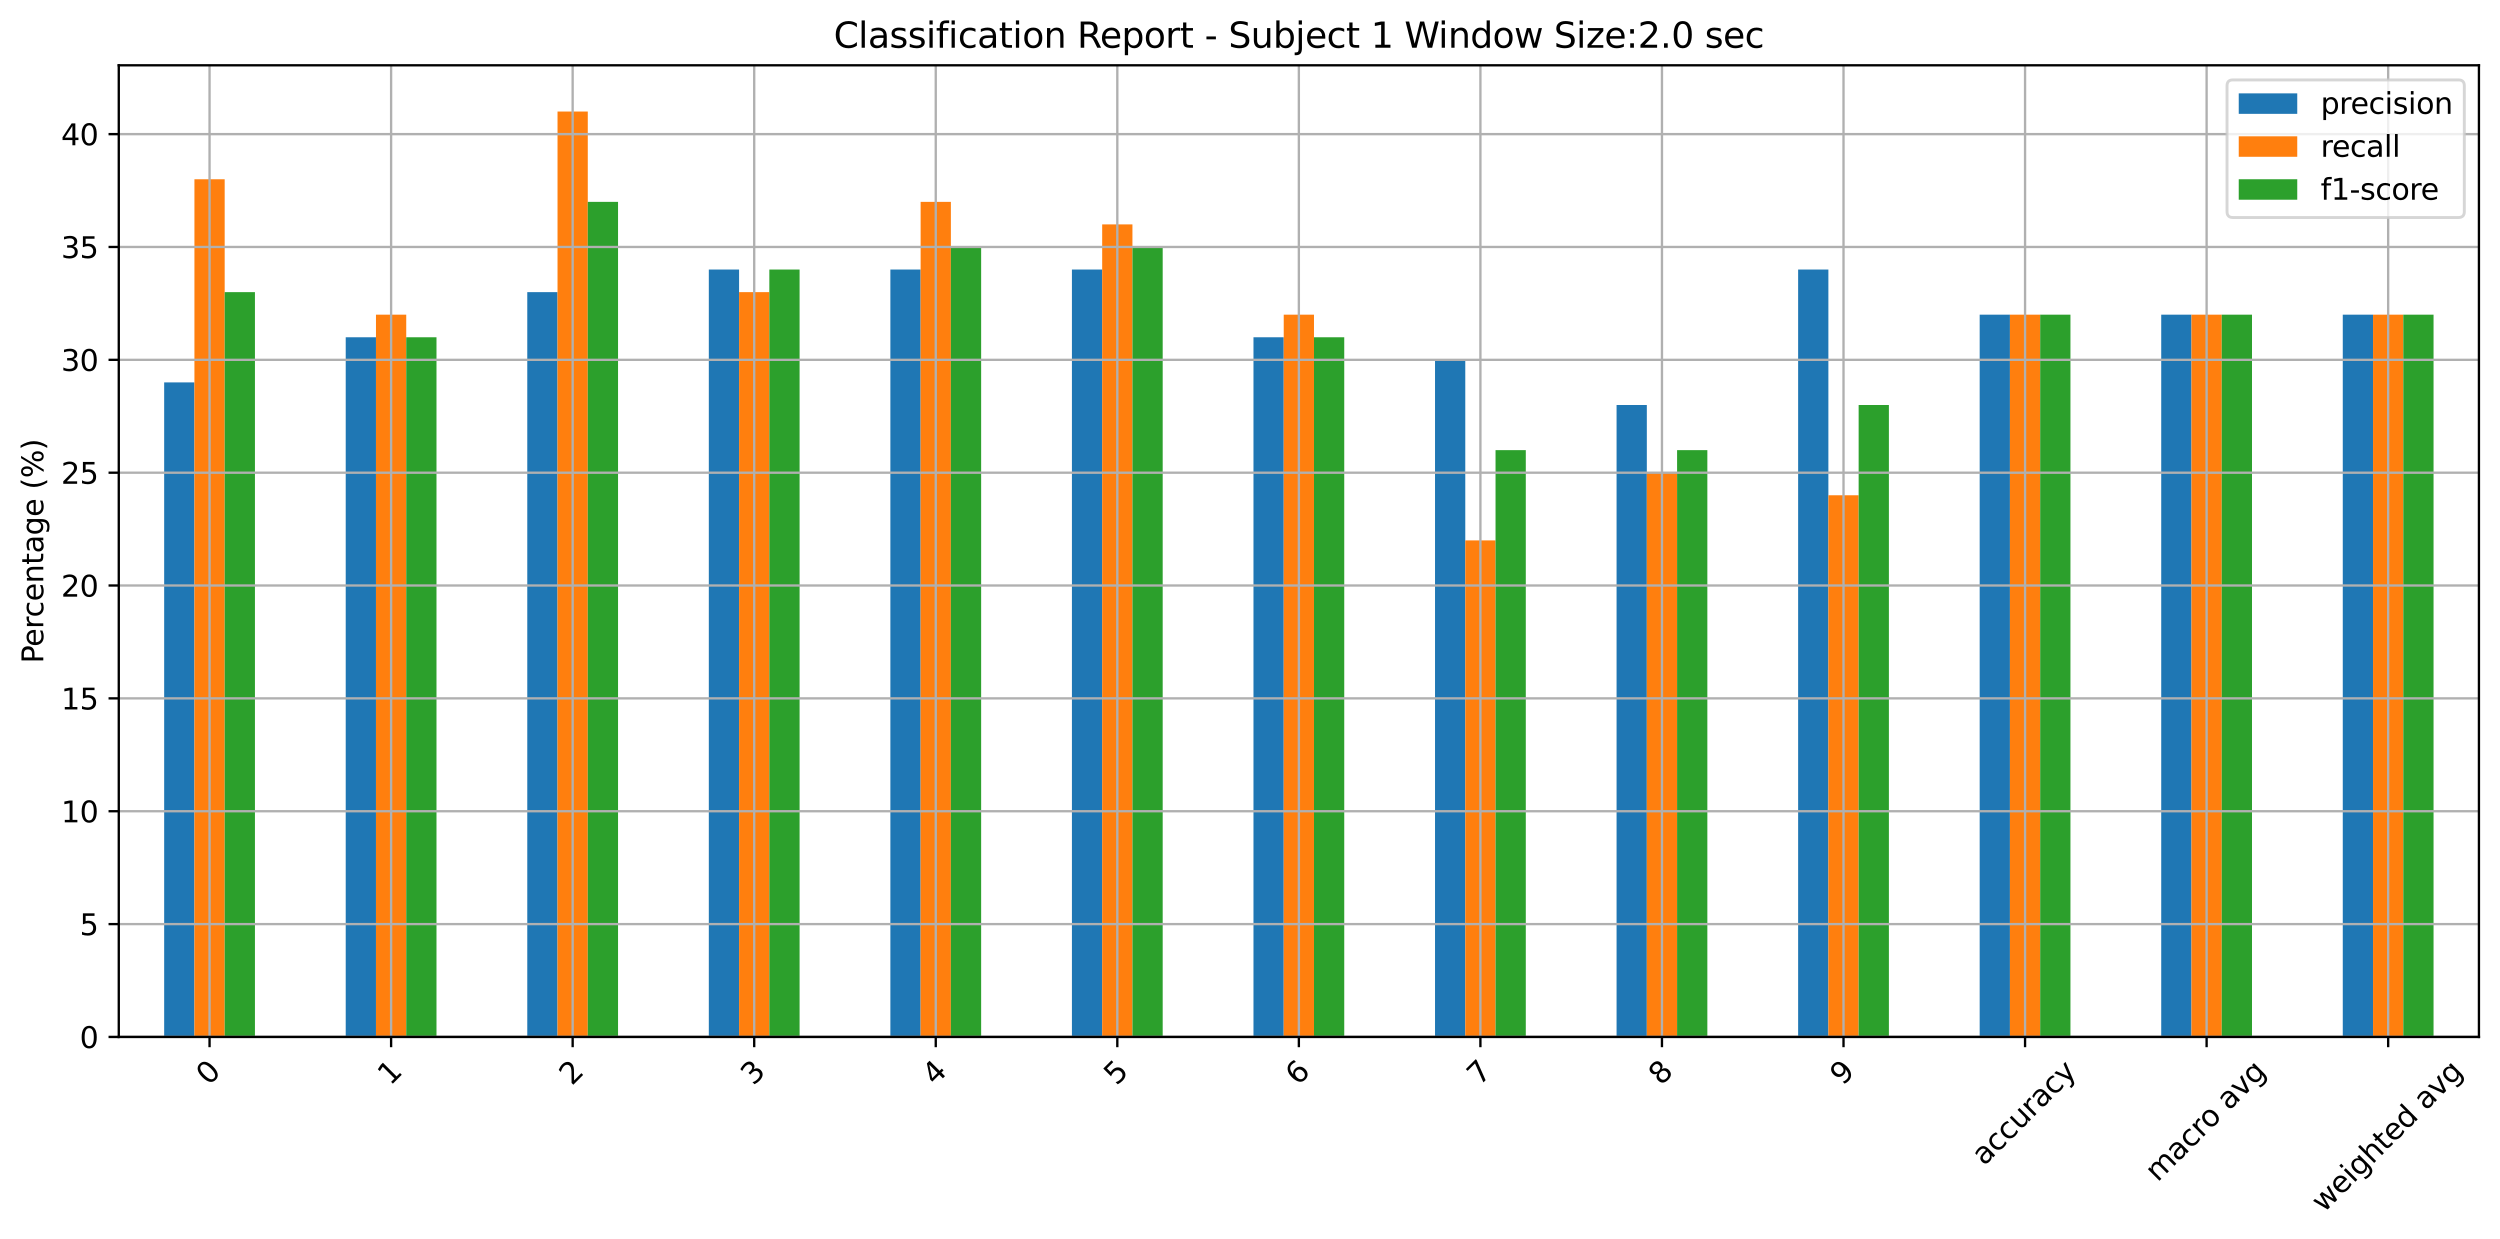 <?xml version="1.0" encoding="utf-8" standalone="no"?>
<!DOCTYPE svg PUBLIC "-//W3C//DTD SVG 1.1//EN"
  "http://www.w3.org/Graphics/SVG/1.1/DTD/svg11.dtd">
<svg xmlns:xlink="http://www.w3.org/1999/xlink" width="854.599pt" height="423.441pt" viewBox="0 0 854.599 423.441" xmlns="http://www.w3.org/2000/svg" version="1.1">
 <defs>
  <style type="text/css">*{stroke-linejoin: round; stroke-linecap: butt}</style>
 </defs>
 <g id="figure_1">
  <g id="patch_1">
   <path d="M 0 423.441 
L 854.599 423.441 
L 854.599 0 
L 0 0 
z
" style="fill: #ffffff"/>
  </g>
  <g id="axes_1">
   <g id="patch_2">
    <path d="M 40.603 354.463 
L 847.399 354.463 
L 847.399 22.318 
L 40.603 22.318 
z
" style="fill: #ffffff"/>
   </g>
   <g id="patch_3">
    <path d="M 56.118 354.463 
L 66.462 354.463 
L 66.462 130.718 
L 56.118 130.718 
z
" clip-path="url(#p1553521018)" style="fill: #1f77b4"/>
   </g>
   <g id="patch_4">
    <path d="M 118.18 354.463 
L 128.523 354.463 
L 128.523 115.288 
L 118.18 115.288 
z
" clip-path="url(#p1553521018)" style="fill: #1f77b4"/>
   </g>
   <g id="patch_5">
    <path d="M 180.241 354.463 
L 190.584 354.463 
L 190.584 99.857 
L 180.241 99.857 
z
" clip-path="url(#p1553521018)" style="fill: #1f77b4"/>
   </g>
   <g id="patch_6">
    <path d="M 242.302 354.463 
L 252.646 354.463 
L 252.646 92.142 
L 242.302 92.142 
z
" clip-path="url(#p1553521018)" style="fill: #1f77b4"/>
   </g>
   <g id="patch_7">
    <path d="M 304.363 354.463 
L 314.707 354.463 
L 314.707 92.142 
L 304.363 92.142 
z
" clip-path="url(#p1553521018)" style="fill: #1f77b4"/>
   </g>
   <g id="patch_8">
    <path d="M 366.425 354.463 
L 376.768 354.463 
L 376.768 92.142 
L 366.425 92.142 
z
" clip-path="url(#p1553521018)" style="fill: #1f77b4"/>
   </g>
   <g id="patch_9">
    <path d="M 428.486 354.463 
L 438.829 354.463 
L 438.829 115.288 
L 428.486 115.288 
z
" clip-path="url(#p1553521018)" style="fill: #1f77b4"/>
   </g>
   <g id="patch_10">
    <path d="M 490.547 354.463 
L 500.891 354.463 
L 500.891 123.003 
L 490.547 123.003 
z
" clip-path="url(#p1553521018)" style="fill: #1f77b4"/>
   </g>
   <g id="patch_11">
    <path d="M 552.608 354.463 
L 562.952 354.463 
L 562.952 138.434 
L 552.608 138.434 
z
" clip-path="url(#p1553521018)" style="fill: #1f77b4"/>
   </g>
   <g id="patch_12">
    <path d="M 614.67 354.463 
L 625.013 354.463 
L 625.013 92.142 
L 614.67 92.142 
z
" clip-path="url(#p1553521018)" style="fill: #1f77b4"/>
   </g>
   <g id="patch_13">
    <path d="M 676.731 354.463 
L 687.074 354.463 
L 687.074 107.572 
L 676.731 107.572 
z
" clip-path="url(#p1553521018)" style="fill: #1f77b4"/>
   </g>
   <g id="patch_14">
    <path d="M 738.792 354.463 
L 749.136 354.463 
L 749.136 107.572 
L 738.792 107.572 
z
" clip-path="url(#p1553521018)" style="fill: #1f77b4"/>
   </g>
   <g id="patch_15">
    <path d="M 800.853 354.463 
L 811.197 354.463 
L 811.197 107.572 
L 800.853 107.572 
z
" clip-path="url(#p1553521018)" style="fill: #1f77b4"/>
   </g>
   <g id="patch_16">
    <path d="M 66.462 354.463 
L 76.806 354.463 
L 76.806 61.28 
L 66.462 61.28 
z
" clip-path="url(#p1553521018)" style="fill: #ff7f0e"/>
   </g>
   <g id="patch_17">
    <path d="M 128.523 354.463 
L 138.867 354.463 
L 138.867 107.572 
L 128.523 107.572 
z
" clip-path="url(#p1553521018)" style="fill: #ff7f0e"/>
   </g>
   <g id="patch_18">
    <path d="M 190.584 354.463 
L 200.928 354.463 
L 200.928 38.135 
L 190.584 38.135 
z
" clip-path="url(#p1553521018)" style="fill: #ff7f0e"/>
   </g>
   <g id="patch_19">
    <path d="M 252.646 354.463 
L 262.989 354.463 
L 262.989 99.857 
L 252.646 99.857 
z
" clip-path="url(#p1553521018)" style="fill: #ff7f0e"/>
   </g>
   <g id="patch_20">
    <path d="M 314.707 354.463 
L 325.05 354.463 
L 325.05 68.996 
L 314.707 68.996 
z
" clip-path="url(#p1553521018)" style="fill: #ff7f0e"/>
   </g>
   <g id="patch_21">
    <path d="M 376.768 354.463 
L 387.112 354.463 
L 387.112 76.711 
L 376.768 76.711 
z
" clip-path="url(#p1553521018)" style="fill: #ff7f0e"/>
   </g>
   <g id="patch_22">
    <path d="M 438.829 354.463 
L 449.173 354.463 
L 449.173 107.572 
L 438.829 107.572 
z
" clip-path="url(#p1553521018)" style="fill: #ff7f0e"/>
   </g>
   <g id="patch_23">
    <path d="M 500.891 354.463 
L 511.234 354.463 
L 511.234 184.726 
L 500.891 184.726 
z
" clip-path="url(#p1553521018)" style="fill: #ff7f0e"/>
   </g>
   <g id="patch_24">
    <path d="M 562.952 354.463 
L 573.295 354.463 
L 573.295 161.58 
L 562.952 161.58 
z
" clip-path="url(#p1553521018)" style="fill: #ff7f0e"/>
   </g>
   <g id="patch_25">
    <path d="M 625.013 354.463 
L 635.357 354.463 
L 635.357 169.295 
L 625.013 169.295 
z
" clip-path="url(#p1553521018)" style="fill: #ff7f0e"/>
   </g>
   <g id="patch_26">
    <path d="M 687.074 354.463 
L 697.418 354.463 
L 697.418 107.572 
L 687.074 107.572 
z
" clip-path="url(#p1553521018)" style="fill: #ff7f0e"/>
   </g>
   <g id="patch_27">
    <path d="M 749.136 354.463 
L 759.479 354.463 
L 759.479 107.572 
L 749.136 107.572 
z
" clip-path="url(#p1553521018)" style="fill: #ff7f0e"/>
   </g>
   <g id="patch_28">
    <path d="M 811.197 354.463 
L 821.54 354.463 
L 821.54 107.572 
L 811.197 107.572 
z
" clip-path="url(#p1553521018)" style="fill: #ff7f0e"/>
   </g>
   <g id="patch_29">
    <path d="M 76.806 354.463 
L 87.149 354.463 
L 87.149 99.857 
L 76.806 99.857 
z
" clip-path="url(#p1553521018)" style="fill: #2ca02c"/>
   </g>
   <g id="patch_30">
    <path d="M 138.867 354.463 
L 149.21 354.463 
L 149.21 115.288 
L 138.867 115.288 
z
" clip-path="url(#p1553521018)" style="fill: #2ca02c"/>
   </g>
   <g id="patch_31">
    <path d="M 200.928 354.463 
L 211.272 354.463 
L 211.272 68.996 
L 200.928 68.996 
z
" clip-path="url(#p1553521018)" style="fill: #2ca02c"/>
   </g>
   <g id="patch_32">
    <path d="M 262.989 354.463 
L 273.333 354.463 
L 273.333 92.142 
L 262.989 92.142 
z
" clip-path="url(#p1553521018)" style="fill: #2ca02c"/>
   </g>
   <g id="patch_33">
    <path d="M 325.05 354.463 
L 335.394 354.463 
L 335.394 84.426 
L 325.05 84.426 
z
" clip-path="url(#p1553521018)" style="fill: #2ca02c"/>
   </g>
   <g id="patch_34">
    <path d="M 387.112 354.463 
L 397.455 354.463 
L 397.455 84.426 
L 387.112 84.426 
z
" clip-path="url(#p1553521018)" style="fill: #2ca02c"/>
   </g>
   <g id="patch_35">
    <path d="M 449.173 354.463 
L 459.516 354.463 
L 459.516 115.288 
L 449.173 115.288 
z
" clip-path="url(#p1553521018)" style="fill: #2ca02c"/>
   </g>
   <g id="patch_36">
    <path d="M 511.234 354.463 
L 521.578 354.463 
L 521.578 153.864 
L 511.234 153.864 
z
" clip-path="url(#p1553521018)" style="fill: #2ca02c"/>
   </g>
   <g id="patch_37">
    <path d="M 573.295 354.463 
L 583.639 354.463 
L 583.639 153.864 
L 573.295 153.864 
z
" clip-path="url(#p1553521018)" style="fill: #2ca02c"/>
   </g>
   <g id="patch_38">
    <path d="M 635.357 354.463 
L 645.7 354.463 
L 645.7 138.434 
L 635.357 138.434 
z
" clip-path="url(#p1553521018)" style="fill: #2ca02c"/>
   </g>
   <g id="patch_39">
    <path d="M 697.418 354.463 
L 707.761 354.463 
L 707.761 107.572 
L 697.418 107.572 
z
" clip-path="url(#p1553521018)" style="fill: #2ca02c"/>
   </g>
   <g id="patch_40">
    <path d="M 759.479 354.463 
L 769.823 354.463 
L 769.823 107.572 
L 759.479 107.572 
z
" clip-path="url(#p1553521018)" style="fill: #2ca02c"/>
   </g>
   <g id="patch_41">
    <path d="M 821.54 354.463 
L 831.884 354.463 
L 831.884 107.572 
L 821.54 107.572 
z
" clip-path="url(#p1553521018)" style="fill: #2ca02c"/>
   </g>
   <g id="matplotlib.axis_1">
    <g id="xtick_1">
     <g id="line2d_1">
      <path d="M 71.634 354.463 
L 71.634 22.318 
" clip-path="url(#p1553521018)" style="fill: none; stroke: #b0b0b0; stroke-width: 0.8; stroke-linecap: square"/>
     </g>
     <g id="line2d_2">
      <defs>
       <path id="mf12e5421e4" d="M 0 0 
L 0 3.5 
" style="stroke: #000000; stroke-width: 0.8"/>
      </defs>
      <g>
       <use xlink:href="#mf12e5421e4" x="71.634" y="354.463" style="stroke: #000000; stroke-width: 0.8"/>
      </g>
     </g>
     <g id="text_1">
      <!-- 0 -->
      <g transform="translate(71.335 371.334) rotate(-45) scale(0.1 -0.1)">
       <defs>
        <path id="DejaVuSans-30" d="M 2034 4250 
Q 1547 4250 1301 3770 
Q 1056 3291 1056 2328 
Q 1056 1369 1301 889 
Q 1547 409 2034 409 
Q 2525 409 2770 889 
Q 3016 1369 3016 2328 
Q 3016 3291 2770 3770 
Q 2525 4250 2034 4250 
z
M 2034 4750 
Q 2819 4750 3233 4129 
Q 3647 3509 3647 2328 
Q 3647 1150 3233 529 
Q 2819 -91 2034 -91 
Q 1250 -91 836 529 
Q 422 1150 422 2328 
Q 422 3509 836 4129 
Q 1250 4750 2034 4750 
z
" transform="scale(0.016)"/>
       </defs>
       <use xlink:href="#DejaVuSans-30"/>
      </g>
     </g>
    </g>
    <g id="xtick_2">
     <g id="line2d_3">
      <path d="M 133.695 354.463 
L 133.695 22.318 
" clip-path="url(#p1553521018)" style="fill: none; stroke: #b0b0b0; stroke-width: 0.8; stroke-linecap: square"/>
     </g>
     <g id="line2d_4">
      <g>
       <use xlink:href="#mf12e5421e4" x="133.695" y="354.463" style="stroke: #000000; stroke-width: 0.8"/>
      </g>
     </g>
     <g id="text_2">
      <!-- 1 -->
      <g transform="translate(133.397 371.334) rotate(-45) scale(0.1 -0.1)">
       <defs>
        <path id="DejaVuSans-31" d="M 794 531 
L 1825 531 
L 1825 4091 
L 703 3866 
L 703 4441 
L 1819 4666 
L 2450 4666 
L 2450 531 
L 3481 531 
L 3481 0 
L 794 0 
L 794 531 
z
" transform="scale(0.016)"/>
       </defs>
       <use xlink:href="#DejaVuSans-31"/>
      </g>
     </g>
    </g>
    <g id="xtick_3">
     <g id="line2d_5">
      <path d="M 195.756 354.463 
L 195.756 22.318 
" clip-path="url(#p1553521018)" style="fill: none; stroke: #b0b0b0; stroke-width: 0.8; stroke-linecap: square"/>
     </g>
     <g id="line2d_6">
      <g>
       <use xlink:href="#mf12e5421e4" x="195.756" y="354.463" style="stroke: #000000; stroke-width: 0.8"/>
      </g>
     </g>
     <g id="text_3">
      <!-- 2 -->
      <g transform="translate(195.458 371.334) rotate(-45) scale(0.1 -0.1)">
       <defs>
        <path id="DejaVuSans-32" d="M 1228 531 
L 3431 531 
L 3431 0 
L 469 0 
L 469 531 
Q 828 903 1448 1529 
Q 2069 2156 2228 2338 
Q 2531 2678 2651 2914 
Q 2772 3150 2772 3378 
Q 2772 3750 2511 3984 
Q 2250 4219 1831 4219 
Q 1534 4219 1204 4116 
Q 875 4013 500 3803 
L 500 4441 
Q 881 4594 1212 4672 
Q 1544 4750 1819 4750 
Q 2544 4750 2975 4387 
Q 3406 4025 3406 3419 
Q 3406 3131 3298 2873 
Q 3191 2616 2906 2266 
Q 2828 2175 2409 1742 
Q 1991 1309 1228 531 
z
" transform="scale(0.016)"/>
       </defs>
       <use xlink:href="#DejaVuSans-32"/>
      </g>
     </g>
    </g>
    <g id="xtick_4">
     <g id="line2d_7">
      <path d="M 257.817 354.463 
L 257.817 22.318 
" clip-path="url(#p1553521018)" style="fill: none; stroke: #b0b0b0; stroke-width: 0.8; stroke-linecap: square"/>
     </g>
     <g id="line2d_8">
      <g>
       <use xlink:href="#mf12e5421e4" x="257.817" y="354.463" style="stroke: #000000; stroke-width: 0.8"/>
      </g>
     </g>
     <g id="text_4">
      <!-- 3 -->
      <g transform="translate(257.519 371.334) rotate(-45) scale(0.1 -0.1)">
       <defs>
        <path id="DejaVuSans-33" d="M 2597 2516 
Q 3050 2419 3304 2112 
Q 3559 1806 3559 1356 
Q 3559 666 3084 287 
Q 2609 -91 1734 -91 
Q 1441 -91 1130 -33 
Q 819 25 488 141 
L 488 750 
Q 750 597 1062 519 
Q 1375 441 1716 441 
Q 2309 441 2620 675 
Q 2931 909 2931 1356 
Q 2931 1769 2642 2001 
Q 2353 2234 1838 2234 
L 1294 2234 
L 1294 2753 
L 1863 2753 
Q 2328 2753 2575 2939 
Q 2822 3125 2822 3475 
Q 2822 3834 2567 4026 
Q 2313 4219 1838 4219 
Q 1578 4219 1281 4162 
Q 984 4106 628 3988 
L 628 4550 
Q 988 4650 1302 4700 
Q 1616 4750 1894 4750 
Q 2613 4750 3031 4423 
Q 3450 4097 3450 3541 
Q 3450 3153 3228 2886 
Q 3006 2619 2597 2516 
z
" transform="scale(0.016)"/>
       </defs>
       <use xlink:href="#DejaVuSans-33"/>
      </g>
     </g>
    </g>
    <g id="xtick_5">
     <g id="line2d_9">
      <path d="M 319.879 354.463 
L 319.879 22.318 
" clip-path="url(#p1553521018)" style="fill: none; stroke: #b0b0b0; stroke-width: 0.8; stroke-linecap: square"/>
     </g>
     <g id="line2d_10">
      <g>
       <use xlink:href="#mf12e5421e4" x="319.879" y="354.463" style="stroke: #000000; stroke-width: 0.8"/>
      </g>
     </g>
     <g id="text_5">
      <!-- 4 -->
      <g transform="translate(319.58 371.334) rotate(-45) scale(0.1 -0.1)">
       <defs>
        <path id="DejaVuSans-34" d="M 2419 4116 
L 825 1625 
L 2419 1625 
L 2419 4116 
z
M 2253 4666 
L 3047 4666 
L 3047 1625 
L 3713 1625 
L 3713 1100 
L 3047 1100 
L 3047 0 
L 2419 0 
L 2419 1100 
L 313 1100 
L 313 1709 
L 2253 4666 
z
" transform="scale(0.016)"/>
       </defs>
       <use xlink:href="#DejaVuSans-34"/>
      </g>
     </g>
    </g>
    <g id="xtick_6">
     <g id="line2d_11">
      <path d="M 381.94 354.463 
L 381.94 22.318 
" clip-path="url(#p1553521018)" style="fill: none; stroke: #b0b0b0; stroke-width: 0.8; stroke-linecap: square"/>
     </g>
     <g id="line2d_12">
      <g>
       <use xlink:href="#mf12e5421e4" x="381.94" y="354.463" style="stroke: #000000; stroke-width: 0.8"/>
      </g>
     </g>
     <g id="text_6">
      <!-- 5 -->
      <g transform="translate(381.642 371.334) rotate(-45) scale(0.1 -0.1)">
       <defs>
        <path id="DejaVuSans-35" d="M 691 4666 
L 3169 4666 
L 3169 4134 
L 1269 4134 
L 1269 2991 
Q 1406 3038 1543 3061 
Q 1681 3084 1819 3084 
Q 2600 3084 3056 2656 
Q 3513 2228 3513 1497 
Q 3513 744 3044 326 
Q 2575 -91 1722 -91 
Q 1428 -91 1123 -41 
Q 819 9 494 109 
L 494 744 
Q 775 591 1075 516 
Q 1375 441 1709 441 
Q 2250 441 2565 725 
Q 2881 1009 2881 1497 
Q 2881 1984 2565 2268 
Q 2250 2553 1709 2553 
Q 1456 2553 1204 2497 
Q 953 2441 691 2322 
L 691 4666 
z
" transform="scale(0.016)"/>
       </defs>
       <use xlink:href="#DejaVuSans-35"/>
      </g>
     </g>
    </g>
    <g id="xtick_7">
     <g id="line2d_13">
      <path d="M 444.001 354.463 
L 444.001 22.318 
" clip-path="url(#p1553521018)" style="fill: none; stroke: #b0b0b0; stroke-width: 0.8; stroke-linecap: square"/>
     </g>
     <g id="line2d_14">
      <g>
       <use xlink:href="#mf12e5421e4" x="444.001" y="354.463" style="stroke: #000000; stroke-width: 0.8"/>
      </g>
     </g>
     <g id="text_7">
      <!-- 6 -->
      <g transform="translate(443.703 371.334) rotate(-45) scale(0.1 -0.1)">
       <defs>
        <path id="DejaVuSans-36" d="M 2113 2584 
Q 1688 2584 1439 2293 
Q 1191 2003 1191 1497 
Q 1191 994 1439 701 
Q 1688 409 2113 409 
Q 2538 409 2786 701 
Q 3034 994 3034 1497 
Q 3034 2003 2786 2293 
Q 2538 2584 2113 2584 
z
M 3366 4563 
L 3366 3988 
Q 3128 4100 2886 4159 
Q 2644 4219 2406 4219 
Q 1781 4219 1451 3797 
Q 1122 3375 1075 2522 
Q 1259 2794 1537 2939 
Q 1816 3084 2150 3084 
Q 2853 3084 3261 2657 
Q 3669 2231 3669 1497 
Q 3669 778 3244 343 
Q 2819 -91 2113 -91 
Q 1303 -91 875 529 
Q 447 1150 447 2328 
Q 447 3434 972 4092 
Q 1497 4750 2381 4750 
Q 2619 4750 2861 4703 
Q 3103 4656 3366 4563 
z
" transform="scale(0.016)"/>
       </defs>
       <use xlink:href="#DejaVuSans-36"/>
      </g>
     </g>
    </g>
    <g id="xtick_8">
     <g id="line2d_15">
      <path d="M 506.062 354.463 
L 506.062 22.318 
" clip-path="url(#p1553521018)" style="fill: none; stroke: #b0b0b0; stroke-width: 0.8; stroke-linecap: square"/>
     </g>
     <g id="line2d_16">
      <g>
       <use xlink:href="#mf12e5421e4" x="506.062" y="354.463" style="stroke: #000000; stroke-width: 0.8"/>
      </g>
     </g>
     <g id="text_8">
      <!-- 7 -->
      <g transform="translate(505.764 371.334) rotate(-45) scale(0.1 -0.1)">
       <defs>
        <path id="DejaVuSans-37" d="M 525 4666 
L 3525 4666 
L 3525 4397 
L 1831 0 
L 1172 0 
L 2766 4134 
L 525 4134 
L 525 4666 
z
" transform="scale(0.016)"/>
       </defs>
       <use xlink:href="#DejaVuSans-37"/>
      </g>
     </g>
    </g>
    <g id="xtick_9">
     <g id="line2d_17">
      <path d="M 568.124 354.463 
L 568.124 22.318 
" clip-path="url(#p1553521018)" style="fill: none; stroke: #b0b0b0; stroke-width: 0.8; stroke-linecap: square"/>
     </g>
     <g id="line2d_18">
      <g>
       <use xlink:href="#mf12e5421e4" x="568.124" y="354.463" style="stroke: #000000; stroke-width: 0.8"/>
      </g>
     </g>
     <g id="text_9">
      <!-- 8 -->
      <g transform="translate(567.825 371.334) rotate(-45) scale(0.1 -0.1)">
       <defs>
        <path id="DejaVuSans-38" d="M 2034 2216 
Q 1584 2216 1326 1975 
Q 1069 1734 1069 1313 
Q 1069 891 1326 650 
Q 1584 409 2034 409 
Q 2484 409 2743 651 
Q 3003 894 3003 1313 
Q 3003 1734 2745 1975 
Q 2488 2216 2034 2216 
z
M 1403 2484 
Q 997 2584 770 2862 
Q 544 3141 544 3541 
Q 544 4100 942 4425 
Q 1341 4750 2034 4750 
Q 2731 4750 3128 4425 
Q 3525 4100 3525 3541 
Q 3525 3141 3298 2862 
Q 3072 2584 2669 2484 
Q 3125 2378 3379 2068 
Q 3634 1759 3634 1313 
Q 3634 634 3220 271 
Q 2806 -91 2034 -91 
Q 1263 -91 848 271 
Q 434 634 434 1313 
Q 434 1759 690 2068 
Q 947 2378 1403 2484 
z
M 1172 3481 
Q 1172 3119 1398 2916 
Q 1625 2713 2034 2713 
Q 2441 2713 2670 2916 
Q 2900 3119 2900 3481 
Q 2900 3844 2670 4047 
Q 2441 4250 2034 4250 
Q 1625 4250 1398 4047 
Q 1172 3844 1172 3481 
z
" transform="scale(0.016)"/>
       </defs>
       <use xlink:href="#DejaVuSans-38"/>
      </g>
     </g>
    </g>
    <g id="xtick_10">
     <g id="line2d_19">
      <path d="M 630.185 354.463 
L 630.185 22.318 
" clip-path="url(#p1553521018)" style="fill: none; stroke: #b0b0b0; stroke-width: 0.8; stroke-linecap: square"/>
     </g>
     <g id="line2d_20">
      <g>
       <use xlink:href="#mf12e5421e4" x="630.185" y="354.463" style="stroke: #000000; stroke-width: 0.8"/>
      </g>
     </g>
     <g id="text_10">
      <!-- 9 -->
      <g transform="translate(629.887 371.334) rotate(-45) scale(0.1 -0.1)">
       <defs>
        <path id="DejaVuSans-39" d="M 703 97 
L 703 672 
Q 941 559 1184 500 
Q 1428 441 1663 441 
Q 2288 441 2617 861 
Q 2947 1281 2994 2138 
Q 2813 1869 2534 1725 
Q 2256 1581 1919 1581 
Q 1219 1581 811 2004 
Q 403 2428 403 3163 
Q 403 3881 828 4315 
Q 1253 4750 1959 4750 
Q 2769 4750 3195 4129 
Q 3622 3509 3622 2328 
Q 3622 1225 3098 567 
Q 2575 -91 1691 -91 
Q 1453 -91 1209 -44 
Q 966 3 703 97 
z
M 1959 2075 
Q 2384 2075 2632 2365 
Q 2881 2656 2881 3163 
Q 2881 3666 2632 3958 
Q 2384 4250 1959 4250 
Q 1534 4250 1286 3958 
Q 1038 3666 1038 3163 
Q 1038 2656 1286 2365 
Q 1534 2075 1959 2075 
z
" transform="scale(0.016)"/>
       </defs>
       <use xlink:href="#DejaVuSans-39"/>
      </g>
     </g>
    </g>
    <g id="xtick_11">
     <g id="line2d_21">
      <path d="M 692.246 354.463 
L 692.246 22.318 
" clip-path="url(#p1553521018)" style="fill: none; stroke: #b0b0b0; stroke-width: 0.8; stroke-linecap: square"/>
     </g>
     <g id="line2d_22">
      <g>
       <use xlink:href="#mf12e5421e4" x="692.246" y="354.463" style="stroke: #000000; stroke-width: 0.8"/>
      </g>
     </g>
     <g id="text_11">
      <!-- accuracy -->
      <g transform="translate(678.245 398.739) rotate(-45) scale(0.1 -0.1)">
       <defs>
        <path id="DejaVuSans-61" d="M 2194 1759 
Q 1497 1759 1228 1600 
Q 959 1441 959 1056 
Q 959 750 1161 570 
Q 1363 391 1709 391 
Q 2188 391 2477 730 
Q 2766 1069 2766 1631 
L 2766 1759 
L 2194 1759 
z
M 3341 1997 
L 3341 0 
L 2766 0 
L 2766 531 
Q 2569 213 2275 61 
Q 1981 -91 1556 -91 
Q 1019 -91 701 211 
Q 384 513 384 1019 
Q 384 1609 779 1909 
Q 1175 2209 1959 2209 
L 2766 2209 
L 2766 2266 
Q 2766 2663 2505 2880 
Q 2244 3097 1772 3097 
Q 1472 3097 1187 3025 
Q 903 2953 641 2809 
L 641 3341 
Q 956 3463 1253 3523 
Q 1550 3584 1831 3584 
Q 2591 3584 2966 3190 
Q 3341 2797 3341 1997 
z
" transform="scale(0.016)"/>
        <path id="DejaVuSans-63" d="M 3122 3366 
L 3122 2828 
Q 2878 2963 2633 3030 
Q 2388 3097 2138 3097 
Q 1578 3097 1268 2742 
Q 959 2388 959 1747 
Q 959 1106 1268 751 
Q 1578 397 2138 397 
Q 2388 397 2633 464 
Q 2878 531 3122 666 
L 3122 134 
Q 2881 22 2623 -34 
Q 2366 -91 2075 -91 
Q 1284 -91 818 406 
Q 353 903 353 1747 
Q 353 2603 823 3093 
Q 1294 3584 2113 3584 
Q 2378 3584 2631 3529 
Q 2884 3475 3122 3366 
z
" transform="scale(0.016)"/>
        <path id="DejaVuSans-75" d="M 544 1381 
L 544 3500 
L 1119 3500 
L 1119 1403 
Q 1119 906 1312 657 
Q 1506 409 1894 409 
Q 2359 409 2629 706 
Q 2900 1003 2900 1516 
L 2900 3500 
L 3475 3500 
L 3475 0 
L 2900 0 
L 2900 538 
Q 2691 219 2414 64 
Q 2138 -91 1772 -91 
Q 1169 -91 856 284 
Q 544 659 544 1381 
z
M 1991 3584 
L 1991 3584 
z
" transform="scale(0.016)"/>
        <path id="DejaVuSans-72" d="M 2631 2963 
Q 2534 3019 2420 3045 
Q 2306 3072 2169 3072 
Q 1681 3072 1420 2755 
Q 1159 2438 1159 1844 
L 1159 0 
L 581 0 
L 581 3500 
L 1159 3500 
L 1159 2956 
Q 1341 3275 1631 3429 
Q 1922 3584 2338 3584 
Q 2397 3584 2469 3576 
Q 2541 3569 2628 3553 
L 2631 2963 
z
" transform="scale(0.016)"/>
        <path id="DejaVuSans-79" d="M 2059 -325 
Q 1816 -950 1584 -1140 
Q 1353 -1331 966 -1331 
L 506 -1331 
L 506 -850 
L 844 -850 
Q 1081 -850 1212 -737 
Q 1344 -625 1503 -206 
L 1606 56 
L 191 3500 
L 800 3500 
L 1894 763 
L 2988 3500 
L 3597 3500 
L 2059 -325 
z
" transform="scale(0.016)"/>
       </defs>
       <use xlink:href="#DejaVuSans-61"/>
       <use xlink:href="#DejaVuSans-63" x="61.279"/>
       <use xlink:href="#DejaVuSans-63" x="116.26"/>
       <use xlink:href="#DejaVuSans-75" x="171.24"/>
       <use xlink:href="#DejaVuSans-72" x="234.619"/>
       <use xlink:href="#DejaVuSans-61" x="275.732"/>
       <use xlink:href="#DejaVuSans-63" x="337.012"/>
       <use xlink:href="#DejaVuSans-79" x="391.992"/>
      </g>
     </g>
    </g>
    <g id="xtick_12">
     <g id="line2d_23">
      <path d="M 754.307 354.463 
L 754.307 22.318 
" clip-path="url(#p1553521018)" style="fill: none; stroke: #b0b0b0; stroke-width: 0.8; stroke-linecap: square"/>
     </g>
     <g id="line2d_24">
      <g>
       <use xlink:href="#mf12e5421e4" x="754.307" y="354.463" style="stroke: #000000; stroke-width: 0.8"/>
      </g>
     </g>
     <g id="text_12">
      <!-- macro avg -->
      <g transform="translate(737.54 404.273) rotate(-45) scale(0.1 -0.1)">
       <defs>
        <path id="DejaVuSans-6d" d="M 3328 2828 
Q 3544 3216 3844 3400 
Q 4144 3584 4550 3584 
Q 5097 3584 5394 3201 
Q 5691 2819 5691 2113 
L 5691 0 
L 5113 0 
L 5113 2094 
Q 5113 2597 4934 2840 
Q 4756 3084 4391 3084 
Q 3944 3084 3684 2787 
Q 3425 2491 3425 1978 
L 3425 0 
L 2847 0 
L 2847 2094 
Q 2847 2600 2669 2842 
Q 2491 3084 2119 3084 
Q 1678 3084 1418 2786 
Q 1159 2488 1159 1978 
L 1159 0 
L 581 0 
L 581 3500 
L 1159 3500 
L 1159 2956 
Q 1356 3278 1631 3431 
Q 1906 3584 2284 3584 
Q 2666 3584 2933 3390 
Q 3200 3197 3328 2828 
z
" transform="scale(0.016)"/>
        <path id="DejaVuSans-6f" d="M 1959 3097 
Q 1497 3097 1228 2736 
Q 959 2375 959 1747 
Q 959 1119 1226 758 
Q 1494 397 1959 397 
Q 2419 397 2687 759 
Q 2956 1122 2956 1747 
Q 2956 2369 2687 2733 
Q 2419 3097 1959 3097 
z
M 1959 3584 
Q 2709 3584 3137 3096 
Q 3566 2609 3566 1747 
Q 3566 888 3137 398 
Q 2709 -91 1959 -91 
Q 1206 -91 779 398 
Q 353 888 353 1747 
Q 353 2609 779 3096 
Q 1206 3584 1959 3584 
z
" transform="scale(0.016)"/>
        <path id="DejaVuSans-20" transform="scale(0.016)"/>
        <path id="DejaVuSans-76" d="M 191 3500 
L 800 3500 
L 1894 563 
L 2988 3500 
L 3597 3500 
L 2284 0 
L 1503 0 
L 191 3500 
z
" transform="scale(0.016)"/>
        <path id="DejaVuSans-67" d="M 2906 1791 
Q 2906 2416 2648 2759 
Q 2391 3103 1925 3103 
Q 1463 3103 1205 2759 
Q 947 2416 947 1791 
Q 947 1169 1205 825 
Q 1463 481 1925 481 
Q 2391 481 2648 825 
Q 2906 1169 2906 1791 
z
M 3481 434 
Q 3481 -459 3084 -895 
Q 2688 -1331 1869 -1331 
Q 1566 -1331 1297 -1286 
Q 1028 -1241 775 -1147 
L 775 -588 
Q 1028 -725 1275 -790 
Q 1522 -856 1778 -856 
Q 2344 -856 2625 -561 
Q 2906 -266 2906 331 
L 2906 616 
Q 2728 306 2450 153 
Q 2172 0 1784 0 
Q 1141 0 747 490 
Q 353 981 353 1791 
Q 353 2603 747 3093 
Q 1141 3584 1784 3584 
Q 2172 3584 2450 3431 
Q 2728 3278 2906 2969 
L 2906 3500 
L 3481 3500 
L 3481 434 
z
" transform="scale(0.016)"/>
       </defs>
       <use xlink:href="#DejaVuSans-6d"/>
       <use xlink:href="#DejaVuSans-61" x="97.412"/>
       <use xlink:href="#DejaVuSans-63" x="158.691"/>
       <use xlink:href="#DejaVuSans-72" x="213.672"/>
       <use xlink:href="#DejaVuSans-6f" x="252.535"/>
       <use xlink:href="#DejaVuSans-20" x="313.717"/>
       <use xlink:href="#DejaVuSans-61" x="345.504"/>
       <use xlink:href="#DejaVuSans-76" x="406.783"/>
       <use xlink:href="#DejaVuSans-67" x="465.963"/>
      </g>
     </g>
    </g>
    <g id="xtick_13">
     <g id="line2d_25">
      <path d="M 816.369 354.463 
L 816.369 22.318 
" clip-path="url(#p1553521018)" style="fill: none; stroke: #b0b0b0; stroke-width: 0.8; stroke-linecap: square"/>
     </g>
     <g id="line2d_26">
      <g>
       <use xlink:href="#mf12e5421e4" x="816.369" y="354.463" style="stroke: #000000; stroke-width: 0.8"/>
      </g>
     </g>
     <g id="text_13">
      <!-- weighted avg -->
      <g transform="translate(794.352 414.771) rotate(-45) scale(0.1 -0.1)">
       <defs>
        <path id="DejaVuSans-77" d="M 269 3500 
L 844 3500 
L 1563 769 
L 2278 3500 
L 2956 3500 
L 3675 769 
L 4391 3500 
L 4966 3500 
L 4050 0 
L 3372 0 
L 2619 2869 
L 1863 0 
L 1184 0 
L 269 3500 
z
" transform="scale(0.016)"/>
        <path id="DejaVuSans-65" d="M 3597 1894 
L 3597 1613 
L 953 1613 
Q 991 1019 1311 708 
Q 1631 397 2203 397 
Q 2534 397 2845 478 
Q 3156 559 3463 722 
L 3463 178 
Q 3153 47 2828 -22 
Q 2503 -91 2169 -91 
Q 1331 -91 842 396 
Q 353 884 353 1716 
Q 353 2575 817 3079 
Q 1281 3584 2069 3584 
Q 2775 3584 3186 3129 
Q 3597 2675 3597 1894 
z
M 3022 2063 
Q 3016 2534 2758 2815 
Q 2500 3097 2075 3097 
Q 1594 3097 1305 2825 
Q 1016 2553 972 2059 
L 3022 2063 
z
" transform="scale(0.016)"/>
        <path id="DejaVuSans-69" d="M 603 3500 
L 1178 3500 
L 1178 0 
L 603 0 
L 603 3500 
z
M 603 4863 
L 1178 4863 
L 1178 4134 
L 603 4134 
L 603 4863 
z
" transform="scale(0.016)"/>
        <path id="DejaVuSans-68" d="M 3513 2113 
L 3513 0 
L 2938 0 
L 2938 2094 
Q 2938 2591 2744 2837 
Q 2550 3084 2163 3084 
Q 1697 3084 1428 2787 
Q 1159 2491 1159 1978 
L 1159 0 
L 581 0 
L 581 4863 
L 1159 4863 
L 1159 2956 
Q 1366 3272 1645 3428 
Q 1925 3584 2291 3584 
Q 2894 3584 3203 3211 
Q 3513 2838 3513 2113 
z
" transform="scale(0.016)"/>
        <path id="DejaVuSans-74" d="M 1172 4494 
L 1172 3500 
L 2356 3500 
L 2356 3053 
L 1172 3053 
L 1172 1153 
Q 1172 725 1289 603 
Q 1406 481 1766 481 
L 2356 481 
L 2356 0 
L 1766 0 
Q 1100 0 847 248 
Q 594 497 594 1153 
L 594 3053 
L 172 3053 
L 172 3500 
L 594 3500 
L 594 4494 
L 1172 4494 
z
" transform="scale(0.016)"/>
        <path id="DejaVuSans-64" d="M 2906 2969 
L 2906 4863 
L 3481 4863 
L 3481 0 
L 2906 0 
L 2906 525 
Q 2725 213 2448 61 
Q 2172 -91 1784 -91 
Q 1150 -91 751 415 
Q 353 922 353 1747 
Q 353 2572 751 3078 
Q 1150 3584 1784 3584 
Q 2172 3584 2448 3432 
Q 2725 3281 2906 2969 
z
M 947 1747 
Q 947 1113 1208 752 
Q 1469 391 1925 391 
Q 2381 391 2643 752 
Q 2906 1113 2906 1747 
Q 2906 2381 2643 2742 
Q 2381 3103 1925 3103 
Q 1469 3103 1208 2742 
Q 947 2381 947 1747 
z
" transform="scale(0.016)"/>
       </defs>
       <use xlink:href="#DejaVuSans-77"/>
       <use xlink:href="#DejaVuSans-65" x="81.787"/>
       <use xlink:href="#DejaVuSans-69" x="143.311"/>
       <use xlink:href="#DejaVuSans-67" x="171.094"/>
       <use xlink:href="#DejaVuSans-68" x="234.57"/>
       <use xlink:href="#DejaVuSans-74" x="297.949"/>
       <use xlink:href="#DejaVuSans-65" x="337.158"/>
       <use xlink:href="#DejaVuSans-64" x="398.682"/>
       <use xlink:href="#DejaVuSans-20" x="462.158"/>
       <use xlink:href="#DejaVuSans-61" x="493.945"/>
       <use xlink:href="#DejaVuSans-76" x="555.225"/>
       <use xlink:href="#DejaVuSans-67" x="614.404"/>
      </g>
     </g>
    </g>
   </g>
   <g id="matplotlib.axis_2">
    <g id="ytick_1">
     <g id="line2d_27">
      <path d="M 40.603 354.463 
L 847.399 354.463 
" clip-path="url(#p1553521018)" style="fill: none; stroke: #b0b0b0; stroke-width: 0.8; stroke-linecap: square"/>
     </g>
     <g id="line2d_28">
      <defs>
       <path id="m8fec9e42ed" d="M 0 0 
L -3.5 0 
" style="stroke: #000000; stroke-width: 0.8"/>
      </defs>
      <g>
       <use xlink:href="#m8fec9e42ed" x="40.603" y="354.463" style="stroke: #000000; stroke-width: 0.8"/>
      </g>
     </g>
     <g id="text_14">
      <!-- 0 -->
      <g transform="translate(27.241 358.262) scale(0.1 -0.1)">
       <use xlink:href="#DejaVuSans-30"/>
      </g>
     </g>
    </g>
    <g id="ytick_2">
     <g id="line2d_29">
      <path d="M 40.603 315.886 
L 847.399 315.886 
" clip-path="url(#p1553521018)" style="fill: none; stroke: #b0b0b0; stroke-width: 0.8; stroke-linecap: square"/>
     </g>
     <g id="line2d_30">
      <g>
       <use xlink:href="#m8fec9e42ed" x="40.603" y="315.886" style="stroke: #000000; stroke-width: 0.8"/>
      </g>
     </g>
     <g id="text_15">
      <!-- 5 -->
      <g transform="translate(27.241 319.685) scale(0.1 -0.1)">
       <use xlink:href="#DejaVuSans-35"/>
      </g>
     </g>
    </g>
    <g id="ytick_3">
     <g id="line2d_31">
      <path d="M 40.603 277.309 
L 847.399 277.309 
" clip-path="url(#p1553521018)" style="fill: none; stroke: #b0b0b0; stroke-width: 0.8; stroke-linecap: square"/>
     </g>
     <g id="line2d_32">
      <g>
       <use xlink:href="#m8fec9e42ed" x="40.603" y="277.309" style="stroke: #000000; stroke-width: 0.8"/>
      </g>
     </g>
     <g id="text_16">
      <!-- 10 -->
      <g transform="translate(20.878 281.109) scale(0.1 -0.1)">
       <use xlink:href="#DejaVuSans-31"/>
       <use xlink:href="#DejaVuSans-30" x="63.623"/>
      </g>
     </g>
    </g>
    <g id="ytick_4">
     <g id="line2d_33">
      <path d="M 40.603 238.733 
L 847.399 238.733 
" clip-path="url(#p1553521018)" style="fill: none; stroke: #b0b0b0; stroke-width: 0.8; stroke-linecap: square"/>
     </g>
     <g id="line2d_34">
      <g>
       <use xlink:href="#m8fec9e42ed" x="40.603" y="238.733" style="stroke: #000000; stroke-width: 0.8"/>
      </g>
     </g>
     <g id="text_17">
      <!-- 15 -->
      <g transform="translate(20.878 242.532) scale(0.1 -0.1)">
       <use xlink:href="#DejaVuSans-31"/>
       <use xlink:href="#DejaVuSans-35" x="63.623"/>
      </g>
     </g>
    </g>
    <g id="ytick_5">
     <g id="line2d_35">
      <path d="M 40.603 200.156 
L 847.399 200.156 
" clip-path="url(#p1553521018)" style="fill: none; stroke: #b0b0b0; stroke-width: 0.8; stroke-linecap: square"/>
     </g>
     <g id="line2d_36">
      <g>
       <use xlink:href="#m8fec9e42ed" x="40.603" y="200.156" style="stroke: #000000; stroke-width: 0.8"/>
      </g>
     </g>
     <g id="text_18">
      <!-- 20 -->
      <g transform="translate(20.878 203.955) scale(0.1 -0.1)">
       <use xlink:href="#DejaVuSans-32"/>
       <use xlink:href="#DejaVuSans-30" x="63.623"/>
      </g>
     </g>
    </g>
    <g id="ytick_6">
     <g id="line2d_37">
      <path d="M 40.603 161.58 
L 847.399 161.58 
" clip-path="url(#p1553521018)" style="fill: none; stroke: #b0b0b0; stroke-width: 0.8; stroke-linecap: square"/>
     </g>
     <g id="line2d_38">
      <g>
       <use xlink:href="#m8fec9e42ed" x="40.603" y="161.58" style="stroke: #000000; stroke-width: 0.8"/>
      </g>
     </g>
     <g id="text_19">
      <!-- 25 -->
      <g transform="translate(20.878 165.379) scale(0.1 -0.1)">
       <use xlink:href="#DejaVuSans-32"/>
       <use xlink:href="#DejaVuSans-35" x="63.623"/>
      </g>
     </g>
    </g>
    <g id="ytick_7">
     <g id="line2d_39">
      <path d="M 40.603 123.003 
L 847.399 123.003 
" clip-path="url(#p1553521018)" style="fill: none; stroke: #b0b0b0; stroke-width: 0.8; stroke-linecap: square"/>
     </g>
     <g id="line2d_40">
      <g>
       <use xlink:href="#m8fec9e42ed" x="40.603" y="123.003" style="stroke: #000000; stroke-width: 0.8"/>
      </g>
     </g>
     <g id="text_20">
      <!-- 30 -->
      <g transform="translate(20.878 126.802) scale(0.1 -0.1)">
       <use xlink:href="#DejaVuSans-33"/>
       <use xlink:href="#DejaVuSans-30" x="63.623"/>
      </g>
     </g>
    </g>
    <g id="ytick_8">
     <g id="line2d_41">
      <path d="M 40.603 84.426 
L 847.399 84.426 
" clip-path="url(#p1553521018)" style="fill: none; stroke: #b0b0b0; stroke-width: 0.8; stroke-linecap: square"/>
     </g>
     <g id="line2d_42">
      <g>
       <use xlink:href="#m8fec9e42ed" x="40.603" y="84.426" style="stroke: #000000; stroke-width: 0.8"/>
      </g>
     </g>
     <g id="text_21">
      <!-- 35 -->
      <g transform="translate(20.878 88.226) scale(0.1 -0.1)">
       <use xlink:href="#DejaVuSans-33"/>
       <use xlink:href="#DejaVuSans-35" x="63.623"/>
      </g>
     </g>
    </g>
    <g id="ytick_9">
     <g id="line2d_43">
      <path d="M 40.603 45.85 
L 847.399 45.85 
" clip-path="url(#p1553521018)" style="fill: none; stroke: #b0b0b0; stroke-width: 0.8; stroke-linecap: square"/>
     </g>
     <g id="line2d_44">
      <g>
       <use xlink:href="#m8fec9e42ed" x="40.603" y="45.85" style="stroke: #000000; stroke-width: 0.8"/>
      </g>
     </g>
     <g id="text_22">
      <!-- 40 -->
      <g transform="translate(20.878 49.649) scale(0.1 -0.1)">
       <use xlink:href="#DejaVuSans-34"/>
       <use xlink:href="#DejaVuSans-30" x="63.623"/>
      </g>
     </g>
    </g>
    <g id="text_23">
     <!-- Percentage (%) -->
     <g transform="translate(14.798 226.754) rotate(-90) scale(0.1 -0.1)">
      <defs>
       <path id="DejaVuSans-50" d="M 1259 4147 
L 1259 2394 
L 2053 2394 
Q 2494 2394 2734 2622 
Q 2975 2850 2975 3272 
Q 2975 3691 2734 3919 
Q 2494 4147 2053 4147 
L 1259 4147 
z
M 628 4666 
L 2053 4666 
Q 2838 4666 3239 4311 
Q 3641 3956 3641 3272 
Q 3641 2581 3239 2228 
Q 2838 1875 2053 1875 
L 1259 1875 
L 1259 0 
L 628 0 
L 628 4666 
z
" transform="scale(0.016)"/>
       <path id="DejaVuSans-6e" d="M 3513 2113 
L 3513 0 
L 2938 0 
L 2938 2094 
Q 2938 2591 2744 2837 
Q 2550 3084 2163 3084 
Q 1697 3084 1428 2787 
Q 1159 2491 1159 1978 
L 1159 0 
L 581 0 
L 581 3500 
L 1159 3500 
L 1159 2956 
Q 1366 3272 1645 3428 
Q 1925 3584 2291 3584 
Q 2894 3584 3203 3211 
Q 3513 2838 3513 2113 
z
" transform="scale(0.016)"/>
       <path id="DejaVuSans-28" d="M 1984 4856 
Q 1566 4138 1362 3434 
Q 1159 2731 1159 2009 
Q 1159 1288 1364 580 
Q 1569 -128 1984 -844 
L 1484 -844 
Q 1016 -109 783 600 
Q 550 1309 550 2009 
Q 550 2706 781 3412 
Q 1013 4119 1484 4856 
L 1984 4856 
z
" transform="scale(0.016)"/>
       <path id="DejaVuSans-25" d="M 4653 2053 
Q 4381 2053 4226 1822 
Q 4072 1591 4072 1178 
Q 4072 772 4226 539 
Q 4381 306 4653 306 
Q 4919 306 5073 539 
Q 5228 772 5228 1178 
Q 5228 1588 5073 1820 
Q 4919 2053 4653 2053 
z
M 4653 2450 
Q 5147 2450 5437 2106 
Q 5728 1763 5728 1178 
Q 5728 594 5436 251 
Q 5144 -91 4653 -91 
Q 4153 -91 3862 251 
Q 3572 594 3572 1178 
Q 3572 1766 3864 2108 
Q 4156 2450 4653 2450 
z
M 1428 4353 
Q 1159 4353 1004 4120 
Q 850 3888 850 3481 
Q 850 3069 1003 2837 
Q 1156 2606 1428 2606 
Q 1700 2606 1854 2837 
Q 2009 3069 2009 3481 
Q 2009 3884 1853 4118 
Q 1697 4353 1428 4353 
z
M 4250 4750 
L 4750 4750 
L 1831 -91 
L 1331 -91 
L 4250 4750 
z
M 1428 4750 
Q 1922 4750 2215 4408 
Q 2509 4066 2509 3481 
Q 2509 2891 2217 2550 
Q 1925 2209 1428 2209 
Q 931 2209 642 2551 
Q 353 2894 353 3481 
Q 353 4063 643 4406 
Q 934 4750 1428 4750 
z
" transform="scale(0.016)"/>
       <path id="DejaVuSans-29" d="M 513 4856 
L 1013 4856 
Q 1481 4119 1714 3412 
Q 1947 2706 1947 2009 
Q 1947 1309 1714 600 
Q 1481 -109 1013 -844 
L 513 -844 
Q 928 -128 1133 580 
Q 1338 1288 1338 2009 
Q 1338 2731 1133 3434 
Q 928 4138 513 4856 
z
" transform="scale(0.016)"/>
      </defs>
      <use xlink:href="#DejaVuSans-50"/>
      <use xlink:href="#DejaVuSans-65" x="56.678"/>
      <use xlink:href="#DejaVuSans-72" x="118.201"/>
      <use xlink:href="#DejaVuSans-63" x="157.064"/>
      <use xlink:href="#DejaVuSans-65" x="212.045"/>
      <use xlink:href="#DejaVuSans-6e" x="273.568"/>
      <use xlink:href="#DejaVuSans-74" x="336.947"/>
      <use xlink:href="#DejaVuSans-61" x="376.156"/>
      <use xlink:href="#DejaVuSans-67" x="437.436"/>
      <use xlink:href="#DejaVuSans-65" x="500.912"/>
      <use xlink:href="#DejaVuSans-20" x="562.436"/>
      <use xlink:href="#DejaVuSans-28" x="594.223"/>
      <use xlink:href="#DejaVuSans-25" x="633.236"/>
      <use xlink:href="#DejaVuSans-29" x="728.256"/>
     </g>
    </g>
   </g>
   <g id="patch_42">
    <path d="M 40.603 354.463 
L 40.603 22.318 
" style="fill: none; stroke: #000000; stroke-width: 0.8; stroke-linejoin: miter; stroke-linecap: square"/>
   </g>
   <g id="patch_43">
    <path d="M 847.399 354.463 
L 847.399 22.318 
" style="fill: none; stroke: #000000; stroke-width: 0.8; stroke-linejoin: miter; stroke-linecap: square"/>
   </g>
   <g id="patch_44">
    <path d="M 40.603 354.463 
L 847.399 354.463 
" style="fill: none; stroke: #000000; stroke-width: 0.8; stroke-linejoin: miter; stroke-linecap: square"/>
   </g>
   <g id="patch_45">
    <path d="M 40.603 22.318 
L 847.399 22.318 
" style="fill: none; stroke: #000000; stroke-width: 0.8; stroke-linejoin: miter; stroke-linecap: square"/>
   </g>
   <g id="text_24">
    <!-- Classification Report - Subject 1 Window Size:2.0 sec -->
    <g transform="translate(285 16.318) scale(0.12 -0.12)">
     <defs>
      <path id="DejaVuSans-43" d="M 4122 4306 
L 4122 3641 
Q 3803 3938 3442 4084 
Q 3081 4231 2675 4231 
Q 1875 4231 1450 3742 
Q 1025 3253 1025 2328 
Q 1025 1406 1450 917 
Q 1875 428 2675 428 
Q 3081 428 3442 575 
Q 3803 722 4122 1019 
L 4122 359 
Q 3791 134 3420 21 
Q 3050 -91 2638 -91 
Q 1578 -91 968 557 
Q 359 1206 359 2328 
Q 359 3453 968 4101 
Q 1578 4750 2638 4750 
Q 3056 4750 3426 4639 
Q 3797 4528 4122 4306 
z
" transform="scale(0.016)"/>
      <path id="DejaVuSans-6c" d="M 603 4863 
L 1178 4863 
L 1178 0 
L 603 0 
L 603 4863 
z
" transform="scale(0.016)"/>
      <path id="DejaVuSans-73" d="M 2834 3397 
L 2834 2853 
Q 2591 2978 2328 3040 
Q 2066 3103 1784 3103 
Q 1356 3103 1142 2972 
Q 928 2841 928 2578 
Q 928 2378 1081 2264 
Q 1234 2150 1697 2047 
L 1894 2003 
Q 2506 1872 2764 1633 
Q 3022 1394 3022 966 
Q 3022 478 2636 193 
Q 2250 -91 1575 -91 
Q 1294 -91 989 -36 
Q 684 19 347 128 
L 347 722 
Q 666 556 975 473 
Q 1284 391 1588 391 
Q 1994 391 2212 530 
Q 2431 669 2431 922 
Q 2431 1156 2273 1281 
Q 2116 1406 1581 1522 
L 1381 1569 
Q 847 1681 609 1914 
Q 372 2147 372 2553 
Q 372 3047 722 3315 
Q 1072 3584 1716 3584 
Q 2034 3584 2315 3537 
Q 2597 3491 2834 3397 
z
" transform="scale(0.016)"/>
      <path id="DejaVuSans-66" d="M 2375 4863 
L 2375 4384 
L 1825 4384 
Q 1516 4384 1395 4259 
Q 1275 4134 1275 3809 
L 1275 3500 
L 2222 3500 
L 2222 3053 
L 1275 3053 
L 1275 0 
L 697 0 
L 697 3053 
L 147 3053 
L 147 3500 
L 697 3500 
L 697 3744 
Q 697 4328 969 4595 
Q 1241 4863 1831 4863 
L 2375 4863 
z
" transform="scale(0.016)"/>
      <path id="DejaVuSans-52" d="M 2841 2188 
Q 3044 2119 3236 1894 
Q 3428 1669 3622 1275 
L 4263 0 
L 3584 0 
L 2988 1197 
Q 2756 1666 2539 1819 
Q 2322 1972 1947 1972 
L 1259 1972 
L 1259 0 
L 628 0 
L 628 4666 
L 2053 4666 
Q 2853 4666 3247 4331 
Q 3641 3997 3641 3322 
Q 3641 2881 3436 2590 
Q 3231 2300 2841 2188 
z
M 1259 4147 
L 1259 2491 
L 2053 2491 
Q 2509 2491 2742 2702 
Q 2975 2913 2975 3322 
Q 2975 3731 2742 3939 
Q 2509 4147 2053 4147 
L 1259 4147 
z
" transform="scale(0.016)"/>
      <path id="DejaVuSans-70" d="M 1159 525 
L 1159 -1331 
L 581 -1331 
L 581 3500 
L 1159 3500 
L 1159 2969 
Q 1341 3281 1617 3432 
Q 1894 3584 2278 3584 
Q 2916 3584 3314 3078 
Q 3713 2572 3713 1747 
Q 3713 922 3314 415 
Q 2916 -91 2278 -91 
Q 1894 -91 1617 61 
Q 1341 213 1159 525 
z
M 3116 1747 
Q 3116 2381 2855 2742 
Q 2594 3103 2138 3103 
Q 1681 3103 1420 2742 
Q 1159 2381 1159 1747 
Q 1159 1113 1420 752 
Q 1681 391 2138 391 
Q 2594 391 2855 752 
Q 3116 1113 3116 1747 
z
" transform="scale(0.016)"/>
      <path id="DejaVuSans-2d" d="M 313 2009 
L 1997 2009 
L 1997 1497 
L 313 1497 
L 313 2009 
z
" transform="scale(0.016)"/>
      <path id="DejaVuSans-53" d="M 3425 4513 
L 3425 3897 
Q 3066 4069 2747 4153 
Q 2428 4238 2131 4238 
Q 1616 4238 1336 4038 
Q 1056 3838 1056 3469 
Q 1056 3159 1242 3001 
Q 1428 2844 1947 2747 
L 2328 2669 
Q 3034 2534 3370 2195 
Q 3706 1856 3706 1288 
Q 3706 609 3251 259 
Q 2797 -91 1919 -91 
Q 1588 -91 1214 -16 
Q 841 59 441 206 
L 441 856 
Q 825 641 1194 531 
Q 1563 422 1919 422 
Q 2459 422 2753 634 
Q 3047 847 3047 1241 
Q 3047 1584 2836 1778 
Q 2625 1972 2144 2069 
L 1759 2144 
Q 1053 2284 737 2584 
Q 422 2884 422 3419 
Q 422 4038 858 4394 
Q 1294 4750 2059 4750 
Q 2388 4750 2728 4690 
Q 3069 4631 3425 4513 
z
" transform="scale(0.016)"/>
      <path id="DejaVuSans-62" d="M 3116 1747 
Q 3116 2381 2855 2742 
Q 2594 3103 2138 3103 
Q 1681 3103 1420 2742 
Q 1159 2381 1159 1747 
Q 1159 1113 1420 752 
Q 1681 391 2138 391 
Q 2594 391 2855 752 
Q 3116 1113 3116 1747 
z
M 1159 2969 
Q 1341 3281 1617 3432 
Q 1894 3584 2278 3584 
Q 2916 3584 3314 3078 
Q 3713 2572 3713 1747 
Q 3713 922 3314 415 
Q 2916 -91 2278 -91 
Q 1894 -91 1617 61 
Q 1341 213 1159 525 
L 1159 0 
L 581 0 
L 581 4863 
L 1159 4863 
L 1159 2969 
z
" transform="scale(0.016)"/>
      <path id="DejaVuSans-6a" d="M 603 3500 
L 1178 3500 
L 1178 -63 
Q 1178 -731 923 -1031 
Q 669 -1331 103 -1331 
L -116 -1331 
L -116 -844 
L 38 -844 
Q 366 -844 484 -692 
Q 603 -541 603 -63 
L 603 3500 
z
M 603 4863 
L 1178 4863 
L 1178 4134 
L 603 4134 
L 603 4863 
z
" transform="scale(0.016)"/>
      <path id="DejaVuSans-57" d="M 213 4666 
L 850 4666 
L 1831 722 
L 2809 4666 
L 3519 4666 
L 4500 722 
L 5478 4666 
L 6119 4666 
L 4947 0 
L 4153 0 
L 3169 4050 
L 2175 0 
L 1381 0 
L 213 4666 
z
" transform="scale(0.016)"/>
      <path id="DejaVuSans-7a" d="M 353 3500 
L 3084 3500 
L 3084 2975 
L 922 459 
L 3084 459 
L 3084 0 
L 275 0 
L 275 525 
L 2438 3041 
L 353 3041 
L 353 3500 
z
" transform="scale(0.016)"/>
      <path id="DejaVuSans-3a" d="M 750 794 
L 1409 794 
L 1409 0 
L 750 0 
L 750 794 
z
M 750 3309 
L 1409 3309 
L 1409 2516 
L 750 2516 
L 750 3309 
z
" transform="scale(0.016)"/>
      <path id="DejaVuSans-2e" d="M 684 794 
L 1344 794 
L 1344 0 
L 684 0 
L 684 794 
z
" transform="scale(0.016)"/>
     </defs>
     <use xlink:href="#DejaVuSans-43"/>
     <use xlink:href="#DejaVuSans-6c" x="69.824"/>
     <use xlink:href="#DejaVuSans-61" x="97.607"/>
     <use xlink:href="#DejaVuSans-73" x="158.887"/>
     <use xlink:href="#DejaVuSans-73" x="210.986"/>
     <use xlink:href="#DejaVuSans-69" x="263.086"/>
     <use xlink:href="#DejaVuSans-66" x="290.869"/>
     <use xlink:href="#DejaVuSans-69" x="326.074"/>
     <use xlink:href="#DejaVuSans-63" x="353.857"/>
     <use xlink:href="#DejaVuSans-61" x="408.838"/>
     <use xlink:href="#DejaVuSans-74" x="470.117"/>
     <use xlink:href="#DejaVuSans-69" x="509.326"/>
     <use xlink:href="#DejaVuSans-6f" x="537.109"/>
     <use xlink:href="#DejaVuSans-6e" x="598.291"/>
     <use xlink:href="#DejaVuSans-20" x="661.67"/>
     <use xlink:href="#DejaVuSans-52" x="693.457"/>
     <use xlink:href="#DejaVuSans-65" x="758.439"/>
     <use xlink:href="#DejaVuSans-70" x="819.963"/>
     <use xlink:href="#DejaVuSans-6f" x="883.439"/>
     <use xlink:href="#DejaVuSans-72" x="944.621"/>
     <use xlink:href="#DejaVuSans-74" x="985.734"/>
     <use xlink:href="#DejaVuSans-20" x="1024.943"/>
     <use xlink:href="#DejaVuSans-2d" x="1056.73"/>
     <use xlink:href="#DejaVuSans-20" x="1092.814"/>
     <use xlink:href="#DejaVuSans-53" x="1124.602"/>
     <use xlink:href="#DejaVuSans-75" x="1188.078"/>
     <use xlink:href="#DejaVuSans-62" x="1251.457"/>
     <use xlink:href="#DejaVuSans-6a" x="1314.934"/>
     <use xlink:href="#DejaVuSans-65" x="1342.717"/>
     <use xlink:href="#DejaVuSans-63" x="1404.24"/>
     <use xlink:href="#DejaVuSans-74" x="1459.221"/>
     <use xlink:href="#DejaVuSans-20" x="1498.43"/>
     <use xlink:href="#DejaVuSans-31" x="1530.217"/>
     <use xlink:href="#DejaVuSans-20" x="1593.84"/>
     <use xlink:href="#DejaVuSans-57" x="1625.627"/>
     <use xlink:href="#DejaVuSans-69" x="1722.254"/>
     <use xlink:href="#DejaVuSans-6e" x="1750.037"/>
     <use xlink:href="#DejaVuSans-64" x="1813.416"/>
     <use xlink:href="#DejaVuSans-6f" x="1876.893"/>
     <use xlink:href="#DejaVuSans-77" x="1938.074"/>
     <use xlink:href="#DejaVuSans-20" x="2019.861"/>
     <use xlink:href="#DejaVuSans-53" x="2051.648"/>
     <use xlink:href="#DejaVuSans-69" x="2115.125"/>
     <use xlink:href="#DejaVuSans-7a" x="2142.908"/>
     <use xlink:href="#DejaVuSans-65" x="2195.398"/>
     <use xlink:href="#DejaVuSans-3a" x="2256.922"/>
     <use xlink:href="#DejaVuSans-32" x="2290.613"/>
     <use xlink:href="#DejaVuSans-2e" x="2354.236"/>
     <use xlink:href="#DejaVuSans-30" x="2386.023"/>
     <use xlink:href="#DejaVuSans-20" x="2449.646"/>
     <use xlink:href="#DejaVuSans-73" x="2481.434"/>
     <use xlink:href="#DejaVuSans-65" x="2533.533"/>
     <use xlink:href="#DejaVuSans-63" x="2595.057"/>
    </g>
   </g>
   <g id="legend_1">
    <g id="patch_46">
     <path d="M 763.291 74.353 
L 840.399 74.353 
Q 842.399 74.353 842.399 72.353 
L 842.399 29.318 
Q 842.399 27.318 840.399 27.318 
L 763.291 27.318 
Q 761.291 27.318 761.291 29.318 
L 761.291 72.353 
Q 761.291 74.353 763.291 74.353 
z
" style="fill: #ffffff; opacity: 0.8; stroke: #cccccc; stroke-linejoin: miter"/>
    </g>
    <g id="patch_47">
     <path d="M 765.291 38.917 
L 785.291 38.917 
L 785.291 31.917 
L 765.291 31.917 
z
" style="fill: #1f77b4"/>
    </g>
    <g id="text_25">
     <!-- precision -->
     <g transform="translate(793.291 38.917) scale(0.1 -0.1)">
      <use xlink:href="#DejaVuSans-70"/>
      <use xlink:href="#DejaVuSans-72" x="63.477"/>
      <use xlink:href="#DejaVuSans-65" x="102.34"/>
      <use xlink:href="#DejaVuSans-63" x="163.863"/>
      <use xlink:href="#DejaVuSans-69" x="218.844"/>
      <use xlink:href="#DejaVuSans-73" x="246.627"/>
      <use xlink:href="#DejaVuSans-69" x="298.727"/>
      <use xlink:href="#DejaVuSans-6f" x="326.51"/>
      <use xlink:href="#DejaVuSans-6e" x="387.691"/>
     </g>
    </g>
    <g id="patch_48">
     <path d="M 765.291 53.595 
L 785.291 53.595 
L 785.291 46.595 
L 765.291 46.595 
z
" style="fill: #ff7f0e"/>
    </g>
    <g id="text_26">
     <!-- recall -->
     <g transform="translate(793.291 53.595) scale(0.1 -0.1)">
      <use xlink:href="#DejaVuSans-72"/>
      <use xlink:href="#DejaVuSans-65" x="38.863"/>
      <use xlink:href="#DejaVuSans-63" x="100.387"/>
      <use xlink:href="#DejaVuSans-61" x="155.367"/>
      <use xlink:href="#DejaVuSans-6c" x="216.646"/>
      <use xlink:href="#DejaVuSans-6c" x="244.43"/>
     </g>
    </g>
    <g id="patch_49">
     <path d="M 765.291 68.273 
L 785.291 68.273 
L 785.291 61.273 
L 765.291 61.273 
z
" style="fill: #2ca02c"/>
    </g>
    <g id="text_27">
     <!-- f1-score -->
     <g transform="translate(793.291 68.273) scale(0.1 -0.1)">
      <use xlink:href="#DejaVuSans-66"/>
      <use xlink:href="#DejaVuSans-31" x="35.205"/>
      <use xlink:href="#DejaVuSans-2d" x="98.828"/>
      <use xlink:href="#DejaVuSans-73" x="134.912"/>
      <use xlink:href="#DejaVuSans-63" x="187.012"/>
      <use xlink:href="#DejaVuSans-6f" x="241.992"/>
      <use xlink:href="#DejaVuSans-72" x="303.174"/>
      <use xlink:href="#DejaVuSans-65" x="342.037"/>
     </g>
    </g>
   </g>
  </g>
 </g>
 <defs>
  <clipPath id="p1553521018">
   <rect x="40.603" y="22.318" width="806.796" height="332.144"/>
  </clipPath>
 </defs>
</svg>
